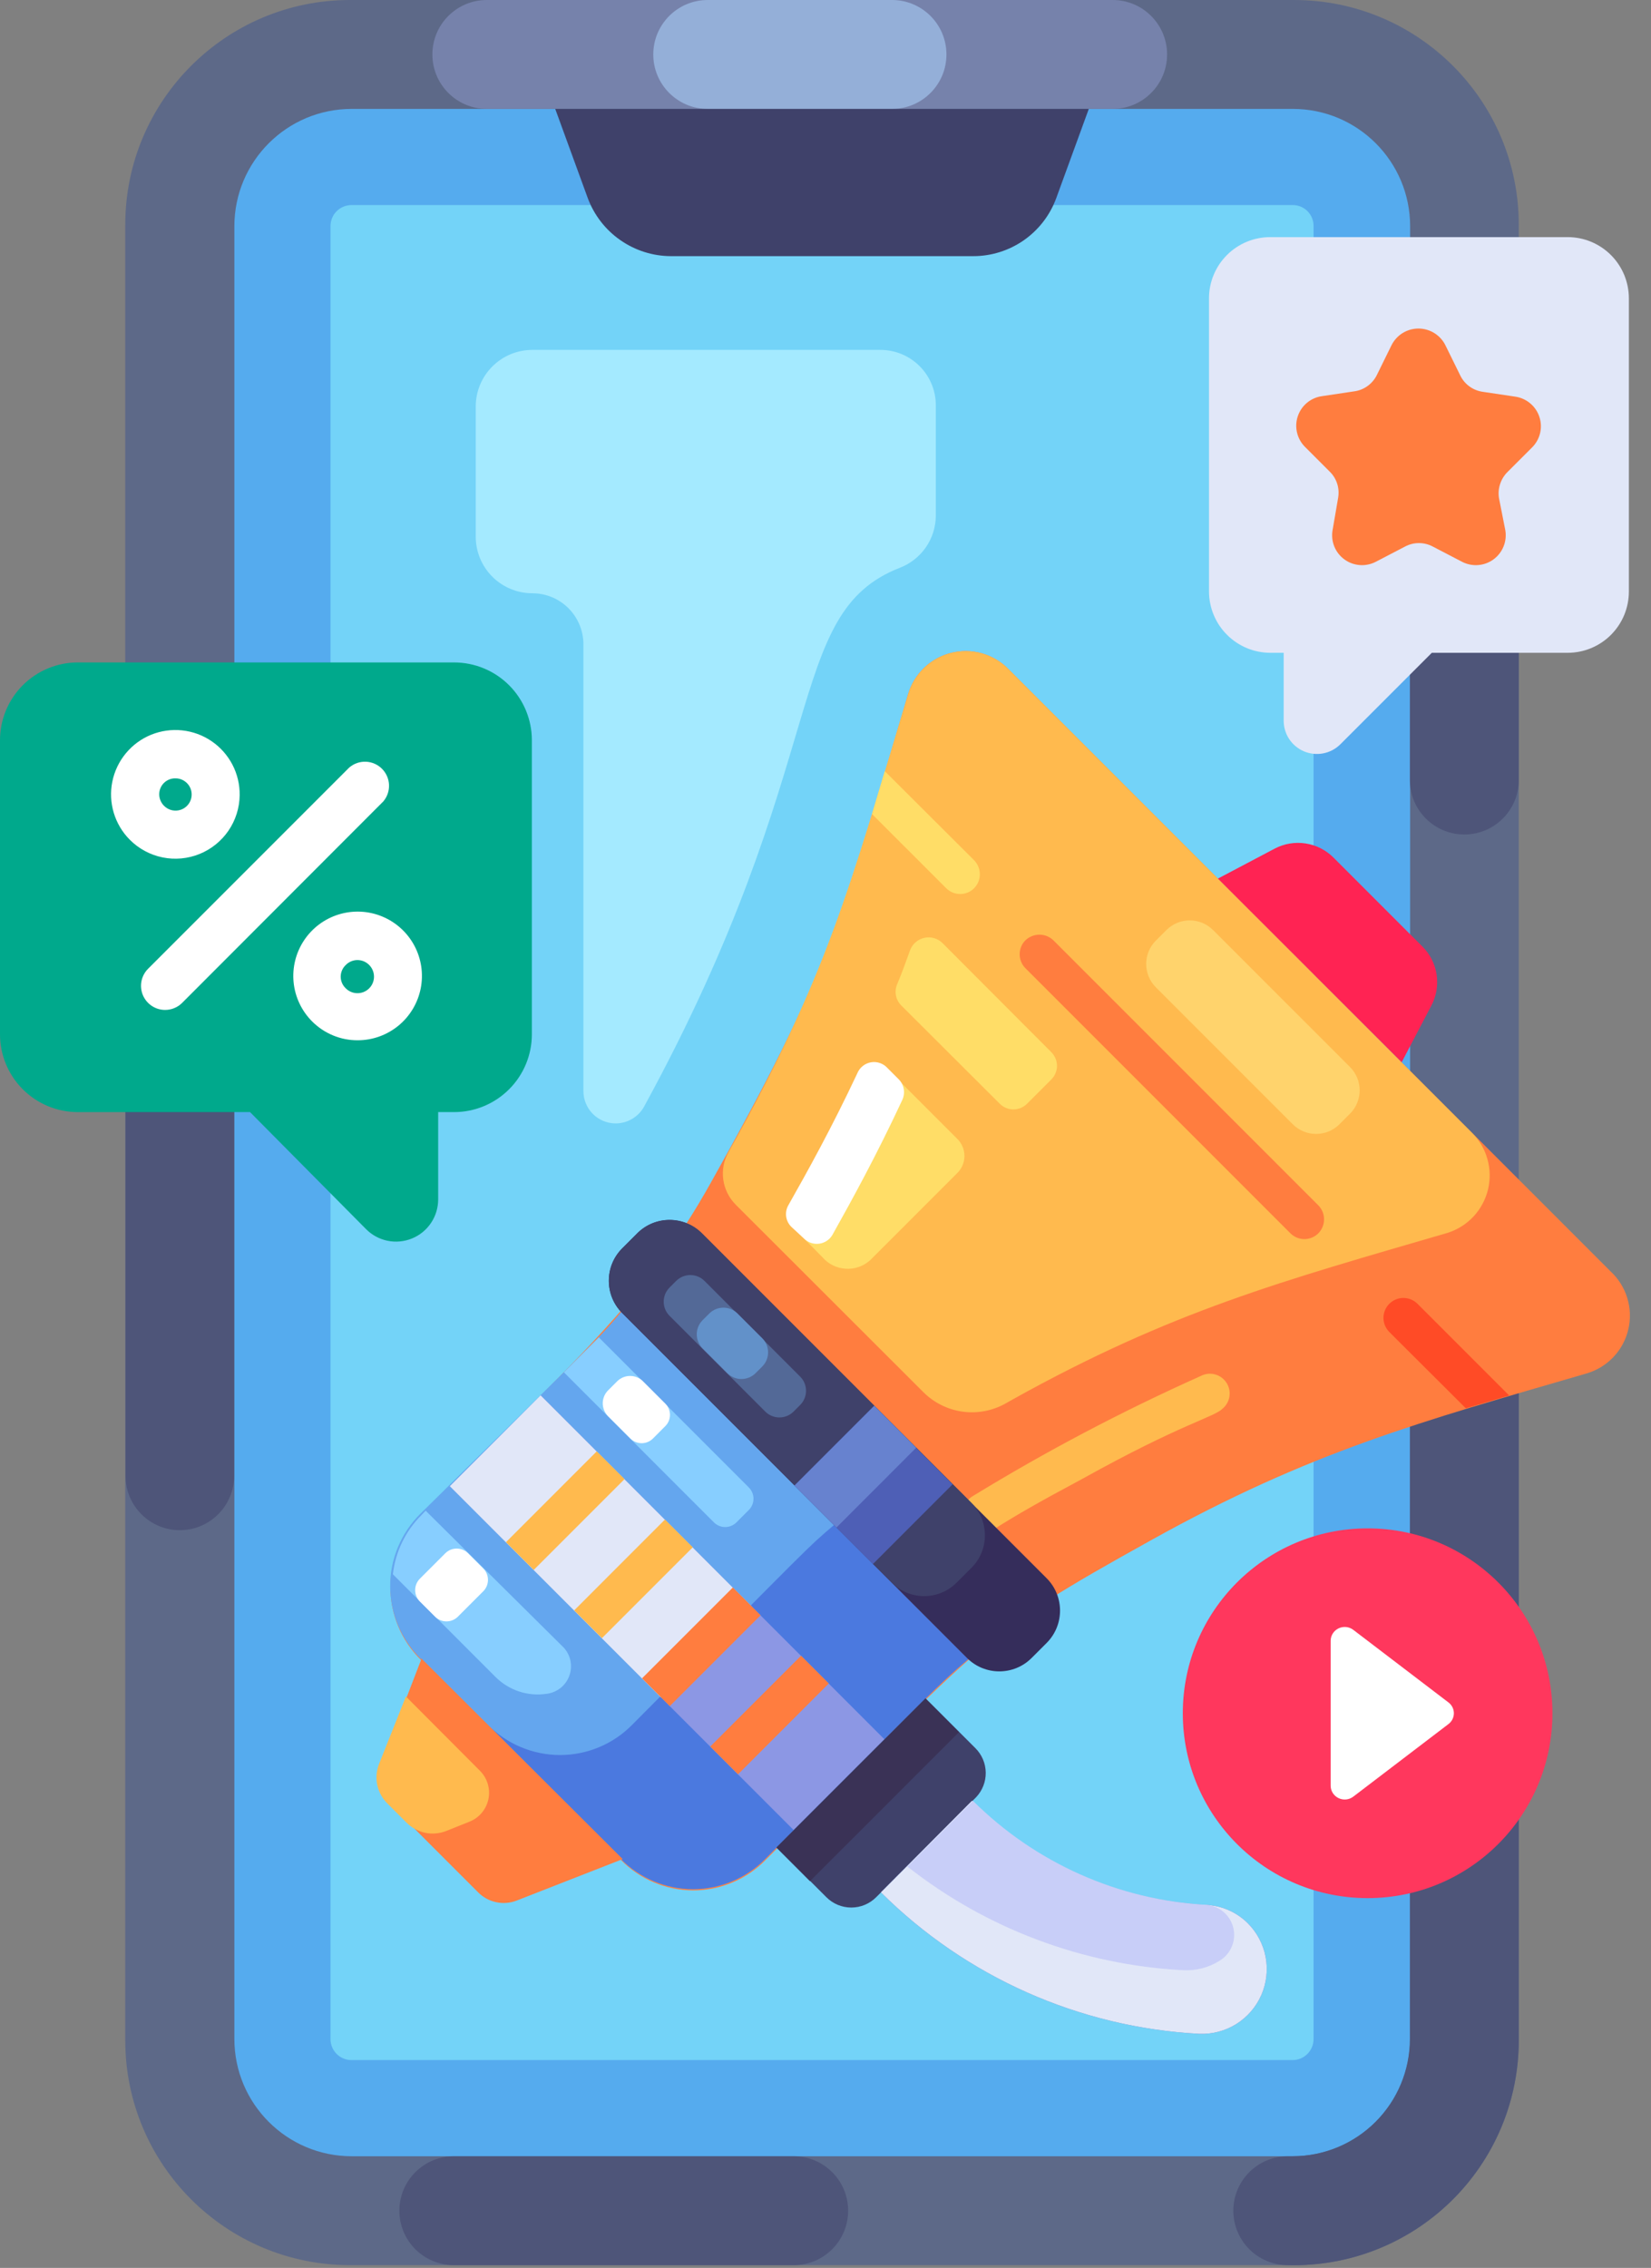<svg width="67" height="92" viewBox="0 0 67 92" fill="none" xmlns="http://www.w3.org/2000/svg">
<rect x="0" y="0" width="67" height="92" fill="#808080" stroke="none"/>
<path d="M61.634 82.769V9.12C61.634 4.083 57.551 0 52.514 0H14.204C9.167 0 5.083 4.083 5.083 9.12V82.769C5.083 87.806 9.167 91.889 14.204 91.889H52.514C57.551 91.889 61.634 87.806 61.634 82.769Z" fill="#5D6988"/>
<path d="M52.465 4.418H14.272C11.643 4.418 9.511 6.55 9.511 9.179V82.71C9.511 85.339 11.643 87.471 14.272 87.471H52.465C55.094 87.471 57.225 85.339 57.225 82.71V9.179C57.225 6.55 55.094 4.418 52.465 4.418Z" fill="#55ABEE"/>
<path d="M53.306 9.169V82.72C53.306 82.945 53.216 83.162 53.056 83.321C52.897 83.481 52.681 83.57 52.455 83.57H14.262C14.151 83.57 14.04 83.548 13.937 83.505C13.834 83.463 13.74 83.4 13.661 83.321C13.582 83.242 13.52 83.148 13.477 83.045C13.434 82.942 13.412 82.831 13.412 82.72V9.169C13.412 9.058 13.434 8.947 13.477 8.844C13.52 8.741 13.582 8.647 13.661 8.568C13.74 8.489 13.834 8.426 13.937 8.384C14.04 8.341 14.151 8.319 14.262 8.319H52.465C52.576 8.319 52.686 8.341 52.789 8.384C52.892 8.427 52.985 8.489 53.063 8.569C53.141 8.648 53.203 8.741 53.244 8.845C53.286 8.948 53.307 9.058 53.306 9.169Z" fill="#73D3F8"/>
<path d="M37.977 16.452V20.929C37.973 21.385 37.832 21.829 37.572 22.204C37.312 22.578 36.946 22.867 36.521 23.031C31.75 24.888 33.843 30.793 26.139 44.889C26.026 45.096 25.859 45.268 25.656 45.388C25.453 45.509 25.222 45.572 24.986 45.573C24.814 45.573 24.644 45.539 24.485 45.473C24.326 45.407 24.181 45.311 24.06 45.189C23.938 45.068 23.842 44.923 23.776 44.764C23.71 44.605 23.676 44.435 23.676 44.263V26.14C23.676 25.59 23.458 25.063 23.069 24.674C22.68 24.285 22.153 24.067 21.604 24.067C20.994 24.067 20.41 23.825 19.979 23.394C19.548 22.963 19.306 22.379 19.306 21.77V16.491C19.306 15.882 19.548 15.298 19.979 14.867C20.41 14.436 20.994 14.194 21.604 14.194H35.71C36.007 14.191 36.303 14.248 36.578 14.36C36.854 14.473 37.105 14.639 37.316 14.849C37.526 15.059 37.694 15.309 37.807 15.584C37.921 15.859 37.979 16.154 37.977 16.452Z" fill="#A4EAFF"/>
<path d="M45.153 0H19.756C18.536 0 17.547 0.989 17.547 2.209C17.547 3.429 18.536 4.418 19.756 4.418H45.153C46.373 4.418 47.362 3.429 47.362 2.209C47.362 0.989 46.373 0 45.153 0Z" fill="#7682AB"/>
<path d="M36.198 0H28.72C27.5 0 26.511 0.989 26.511 2.209C26.511 3.429 27.5 4.418 28.72 4.418H36.198C37.419 4.418 38.408 3.429 38.408 2.209C38.408 0.989 37.419 0 36.198 0Z" fill="#94AFD8"/>
<path d="M61.634 15.406C61.634 14.186 60.645 13.197 59.425 13.197C58.204 13.197 57.215 14.186 57.215 15.406V31.643C57.215 32.863 58.204 33.852 59.425 33.852C60.645 33.852 61.634 32.863 61.634 31.643V15.406Z" fill="#4E5579"/>
<path d="M9.501 33.168C9.501 31.948 8.515 30.959 7.297 30.959C6.08 30.959 5.093 31.948 5.093 33.168V59.865C5.093 61.085 6.08 62.074 7.297 62.074C8.515 62.074 9.501 61.085 9.501 59.865V33.168Z" fill="#4E5579"/>
<path d="M32.21 87.471H18.417C17.197 87.471 16.207 88.46 16.207 89.68C16.207 90.9 17.197 91.889 18.417 91.889H32.21C33.43 91.889 34.419 90.9 34.419 89.68C34.419 88.46 33.43 87.471 32.21 87.471Z" fill="#4E5579"/>
<path d="M57.215 51.438V82.72C57.213 83.979 56.711 85.186 55.821 86.076C54.931 86.966 53.724 87.468 52.464 87.471H52.259C51.673 87.471 51.111 87.703 50.697 88.118C50.283 88.532 50.05 89.094 50.05 89.68C50.05 90.266 50.283 90.828 50.697 91.242C51.111 91.656 51.673 91.889 52.259 91.889C53.478 91.923 54.691 91.712 55.827 91.269C56.964 90.826 57.999 90.159 58.873 89.309C59.747 88.459 60.442 87.442 60.916 86.319C61.39 85.195 61.634 83.988 61.634 82.769V51.438H57.215Z" fill="#4E5579"/>
<path d="M40.91 27.127L65.349 51.565C65.67 51.859 65.907 52.233 66.035 52.648C66.164 53.064 66.179 53.506 66.079 53.929C65.98 54.353 65.769 54.742 65.469 55.057C65.168 55.372 64.789 55.6 64.371 55.72C57.655 57.675 53.168 58.887 46.707 62.484C39.659 66.395 40.02 66.502 31.066 75.456C30.683 75.845 30.227 76.154 29.723 76.365C29.22 76.576 28.679 76.685 28.134 76.685C27.588 76.685 27.047 76.576 26.544 76.365C26.04 76.154 25.584 75.845 25.201 75.456L17.068 67.323C16.68 66.94 16.372 66.483 16.162 65.98C15.952 65.476 15.844 64.936 15.844 64.391C15.844 63.845 15.952 63.305 16.162 62.802C16.372 62.298 16.68 61.842 17.068 61.458C23.324 55.202 26.139 52.826 28.857 47.958C33.608 39.493 34.067 37.538 36.853 28.153C36.973 27.749 37.197 27.382 37.501 27.09C37.805 26.798 38.181 26.59 38.59 26.486C38.999 26.383 39.428 26.387 39.835 26.499C40.241 26.612 40.612 26.828 40.91 27.127Z" fill="#FF7D3F"/>
<path d="M40.91 27.127L59.728 45.944C60.027 46.24 60.245 46.608 60.36 47.013C60.475 47.417 60.484 47.844 60.386 48.253C60.287 48.662 60.085 49.039 59.799 49.347C59.512 49.655 59.151 49.883 58.75 50.011C52.044 51.966 47.548 53.178 41.086 56.776L40.793 56.942C40.265 57.234 39.657 57.348 39.059 57.265C38.462 57.182 37.907 56.907 37.479 56.482L29.864 48.877C29.587 48.602 29.407 48.244 29.352 47.858C29.298 47.471 29.371 47.077 29.561 46.736C33.608 39.493 34.449 36.11 36.853 28.163C36.972 27.758 37.195 27.39 37.498 27.097C37.802 26.803 38.177 26.594 38.587 26.489C38.996 26.385 39.425 26.389 39.833 26.5C40.24 26.612 40.611 26.828 40.91 27.127Z" fill="#FFBA4E"/>
<path d="M34.654 43.892C33.755 45.769 32.914 47.303 32.239 48.516C32.096 48.761 32.039 49.048 32.078 49.33C32.117 49.612 32.25 49.872 32.455 50.07L33.364 50.989C33.481 51.129 33.627 51.243 33.79 51.326C33.953 51.408 34.132 51.457 34.314 51.468C34.497 51.48 34.68 51.455 34.852 51.395C35.025 51.334 35.184 51.239 35.319 51.116L38.828 47.606C38.926 47.515 39.004 47.404 39.057 47.282C39.11 47.159 39.138 47.027 39.138 46.893C39.138 46.759 39.11 46.627 39.057 46.504C39.004 46.381 38.926 46.271 38.828 46.179L36.257 43.608C36.146 43.492 36.008 43.404 35.855 43.354C35.701 43.304 35.538 43.292 35.38 43.32C35.221 43.348 35.072 43.415 34.945 43.515C34.818 43.615 34.718 43.744 34.654 43.892Z" fill="#FFDD67"/>
<path d="M36.56 40.773L40.568 44.771C40.641 44.845 40.728 44.904 40.823 44.944C40.919 44.984 41.022 45.005 41.125 45.005C41.229 45.005 41.332 44.984 41.428 44.944C41.523 44.904 41.61 44.845 41.683 44.771L42.66 43.794C42.734 43.721 42.793 43.634 42.833 43.539C42.873 43.443 42.894 43.34 42.894 43.237C42.894 43.133 42.873 43.03 42.833 42.935C42.793 42.839 42.734 42.752 42.66 42.679L38.242 38.251C38.148 38.16 38.032 38.093 37.906 38.057C37.78 38.02 37.647 38.016 37.519 38.043C37.391 38.07 37.271 38.128 37.17 38.212C37.069 38.296 36.991 38.403 36.941 38.525C36.766 39.004 36.59 39.502 36.414 39.913C36.35 40.055 36.33 40.212 36.356 40.365C36.382 40.519 36.453 40.661 36.56 40.773Z" fill="#FFDD67"/>
<path d="M36.022 43.334L36.472 43.784C36.578 43.891 36.649 44.028 36.675 44.177C36.701 44.325 36.681 44.478 36.619 44.615C35.563 46.883 34.566 48.691 33.784 50.089C33.728 50.187 33.651 50.271 33.557 50.334C33.464 50.396 33.357 50.437 33.246 50.452C33.134 50.467 33.021 50.456 32.914 50.421C32.807 50.385 32.71 50.325 32.63 50.246L32.112 49.767C31.998 49.654 31.924 49.506 31.903 49.347C31.882 49.188 31.914 49.026 31.995 48.887C32.748 47.557 33.735 45.788 34.791 43.54C34.838 43.424 34.914 43.322 35.012 43.244C35.11 43.165 35.226 43.114 35.349 43.093C35.473 43.072 35.599 43.084 35.717 43.126C35.835 43.168 35.94 43.24 36.022 43.334Z" fill="white"/>
<path d="M25.211 53.218L39.297 67.304C38.075 68.34 37.987 68.477 31.057 75.408C30.674 75.797 30.217 76.106 29.714 76.317C29.21 76.527 28.67 76.636 28.124 76.636C27.578 76.636 27.038 76.527 26.534 76.317C26.031 76.106 25.574 75.797 25.191 75.408L17.058 67.275C16.67 66.891 16.363 66.434 16.152 65.931C15.942 65.427 15.834 64.887 15.834 64.342C15.834 63.797 15.942 63.256 16.152 62.753C16.363 62.25 16.67 61.793 17.058 61.409C24.527 54.039 24.224 54.381 25.211 53.218Z" fill="#64A6EE"/>
<path d="M17.273 61.282L17.107 61.458C16.456 62.104 16.046 62.952 15.944 63.863L20.088 68.008C20.357 68.282 20.686 68.489 21.05 68.612C21.413 68.734 21.801 68.768 22.18 68.712C22.395 68.686 22.598 68.599 22.765 68.461C22.932 68.323 23.055 68.139 23.12 67.933C23.185 67.727 23.189 67.506 23.132 67.297C23.074 67.088 22.958 66.901 22.796 66.757L17.273 61.282Z" fill="#87CEFF"/>
<path d="M18.07 63.011L17.04 64.041C16.784 64.297 16.784 64.712 17.04 64.968L17.655 65.583C17.91 65.838 18.325 65.838 18.581 65.583L19.611 64.553C19.867 64.297 19.867 63.882 19.611 63.627L18.996 63.011C18.74 62.756 18.325 62.756 18.07 63.011Z" fill="white"/>
<path d="M24.116 67.538L25.973 65.681C25.27 66.375 24.282 67.372 24.116 67.548V67.538Z" fill="#64A6EE"/>
<path d="M33.852 61.859L39.297 67.304C38.075 68.34 37.987 68.477 31.056 75.408C30.674 75.797 30.217 76.106 29.713 76.316C29.21 76.527 28.67 76.636 28.124 76.636C27.578 76.636 27.038 76.527 26.534 76.316C26.031 76.106 25.574 75.797 25.191 75.408L19.795 69.963C20.177 70.353 20.634 70.663 21.137 70.874C21.641 71.086 22.182 71.195 22.728 71.195C23.274 71.195 23.815 71.086 24.318 70.874C24.822 70.663 25.278 70.353 25.66 69.963C33.031 62.563 32.689 62.846 33.852 61.859Z" fill="#4B79DF"/>
<path d="M49.61 57.147C49.268 57.489 47.929 57.763 43.941 59.982C42.113 60.96 41.282 61.439 40.304 62.054C40.216 62.11 40.118 62.149 40.016 62.167C39.913 62.185 39.808 62.182 39.706 62.16C39.604 62.137 39.508 62.094 39.423 62.034C39.338 61.974 39.265 61.898 39.209 61.81C39.096 61.631 39.058 61.414 39.103 61.207C39.149 61 39.275 60.82 39.454 60.705C42.438 58.879 45.537 57.246 48.731 55.818C48.906 55.727 49.109 55.703 49.301 55.753C49.493 55.803 49.659 55.922 49.768 56.087C49.878 56.252 49.922 56.452 49.893 56.647C49.864 56.843 49.763 57.021 49.61 57.147Z" fill="#FFBA4E"/>
<path d="M25.86 50.035L25.251 50.643C24.526 51.368 24.526 52.544 25.251 53.269L39.24 67.257C39.965 67.983 41.141 67.983 41.866 67.257L42.474 66.649C43.199 65.924 43.199 64.748 42.474 64.023L28.486 50.035C27.761 49.309 26.585 49.309 25.86 50.035Z" fill="#352D5B"/>
<path d="M25.859 50.03L25.251 50.639C24.526 51.364 24.526 52.54 25.251 53.265L36.191 64.205C36.917 64.93 38.092 64.93 38.818 64.205L39.426 63.597C40.151 62.872 40.151 61.696 39.426 60.971L28.485 50.03C27.76 49.305 26.584 49.305 25.859 50.03Z" fill="#3F416A"/>
<path d="M27.441 51.962L27.172 52.231C26.855 52.548 26.855 53.062 27.172 53.379L31.056 57.263C31.373 57.58 31.886 57.58 32.203 57.263L32.473 56.993C32.789 56.676 32.789 56.163 32.473 55.846L28.589 51.962C28.272 51.645 27.758 51.645 27.441 51.962Z" fill="#536997"/>
<path d="M28.783 53.285L28.513 53.554C28.196 53.871 28.196 54.385 28.513 54.702L29.515 55.704C29.832 56.021 30.346 56.021 30.663 55.704L30.933 55.435C31.249 55.118 31.249 54.604 30.933 54.287L29.93 53.285C29.613 52.968 29.1 52.968 28.783 53.285Z" fill="#6291C9"/>
<path d="M18.26 60.291L21.943 56.608L35.89 70.555L32.207 74.238L18.26 60.291Z" fill="#8C97E4"/>
<path d="M18.255 60.289L21.938 56.605L30.508 65.175L26.825 68.859L18.255 60.289Z" fill="#E1E7F8"/>
<path d="M28.823 70.85L32.508 67.166L33.634 68.292L29.95 71.977L28.823 70.85Z" fill="#FF7D3F"/>
<path d="M26.055 68.083L29.74 64.399L30.866 65.526L27.182 69.21L26.055 68.083Z" fill="#FF7D3F"/>
<path d="M23.301 65.327L26.985 61.642L28.112 62.769L24.428 66.453L23.301 65.327Z" fill="#FFBA4E"/>
<path d="M20.533 62.56L24.217 58.876L25.344 60.003L21.66 63.687L20.533 62.56Z" fill="#FFBA4E"/>
<path d="M35.905 31.282L39.532 34.898C39.68 35.05 39.763 35.254 39.763 35.465C39.763 35.677 39.68 35.881 39.532 36.032C39.458 36.107 39.369 36.166 39.272 36.206C39.175 36.247 39.07 36.267 38.965 36.267C38.86 36.267 38.755 36.247 38.658 36.206C38.561 36.166 38.472 36.107 38.398 36.032L35.387 33.022L35.905 31.282Z" fill="#FFDD67"/>
<path d="M53.501 50.031C53.426 50.105 53.338 50.164 53.241 50.205C53.143 50.245 53.039 50.266 52.934 50.266C52.828 50.266 52.724 50.245 52.627 50.205C52.53 50.164 52.441 50.105 52.367 50.031L41.614 39.278C41.539 39.203 41.48 39.115 41.44 39.017C41.4 38.92 41.379 38.816 41.379 38.711C41.379 38.605 41.4 38.501 41.44 38.404C41.48 38.306 41.539 38.218 41.614 38.144C41.767 37.998 41.97 37.916 42.181 37.916C42.392 37.916 42.595 37.998 42.748 38.144L53.501 48.897C53.649 49.048 53.732 49.252 53.732 49.464C53.732 49.675 53.649 49.879 53.501 50.031Z" fill="#FF7D3F"/>
<path d="M57.529 52.895L61.243 56.609L59.484 57.128L56.375 54.029C56.301 53.953 56.242 53.863 56.202 53.765C56.162 53.666 56.142 53.561 56.143 53.455C56.144 53.349 56.166 53.244 56.207 53.146C56.249 53.048 56.309 52.959 56.385 52.885C56.461 52.811 56.55 52.752 56.649 52.712C56.747 52.672 56.852 52.652 56.959 52.653C57.065 52.654 57.17 52.676 57.268 52.717C57.365 52.759 57.454 52.819 57.529 52.895Z" fill="#FF4B26"/>
<path d="M17.107 67.284L25.27 75.417L20.968 77.099C20.704 77.202 20.415 77.225 20.137 77.166C19.859 77.107 19.604 76.968 19.404 76.766L15.797 73.159C15.589 72.953 15.446 72.69 15.387 72.403C15.328 72.116 15.355 71.818 15.465 71.546L17.107 67.284Z" fill="#FF7D3F"/>
<path d="M16.472 68.819L15.387 71.546C15.277 71.818 15.25 72.116 15.309 72.403C15.368 72.69 15.511 72.953 15.719 73.159L16.501 73.941C16.708 74.149 16.971 74.29 17.258 74.35C17.544 74.409 17.842 74.382 18.114 74.274L19.043 73.902C19.239 73.826 19.413 73.702 19.549 73.542C19.685 73.381 19.778 73.189 19.821 72.983C19.864 72.777 19.854 72.564 19.793 72.362C19.733 72.161 19.622 71.978 19.473 71.83L16.472 68.819Z" fill="#FFBA4E"/>
<path d="M32.237 60.26L35.472 57.025L38.659 60.212L35.424 63.447L32.237 60.26Z" fill="#4E5FB6"/>
<path d="M32.246 60.264L35.481 57.029L37.181 58.729L33.947 61.964L32.246 60.264Z" fill="#6782CF"/>
<path d="M58.086 40.793L56.883 43.09L49.425 35.641L51.722 34.429C52.107 34.225 52.548 34.149 52.979 34.215C53.41 34.28 53.809 34.482 54.117 34.791L57.724 38.398C58.033 38.706 58.235 39.105 58.3 39.536C58.365 39.967 58.29 40.408 58.086 40.793Z" fill="#FF2353"/>
<path d="M31.512 74.939L37.559 68.892L39.584 70.917C39.847 71.18 39.998 71.535 40.003 71.906C40.008 72.278 39.868 72.637 39.612 72.907L35.555 76.964C35.288 77.232 34.925 77.382 34.546 77.382C34.168 77.382 33.805 77.232 33.537 76.964L31.512 74.939Z" fill="#3F416A"/>
<path d="M31.509 74.951L37.556 68.904L38.918 70.266L32.87 76.313L31.509 74.951Z" fill="#3A3256"/>
<path d="M50.627 78.008C51.004 78.381 51.259 78.859 51.36 79.38C51.46 79.9 51.4 80.439 51.189 80.926C50.977 81.412 50.624 81.823 50.175 82.105C49.726 82.386 49.202 82.526 48.672 82.505C43.805 82.246 39.204 80.203 35.749 76.766L39.444 73.052C41.979 75.576 45.354 77.079 48.926 77.275C49.565 77.298 50.171 77.56 50.627 78.008Z" fill="#4E5FB6"/>
<path d="M50.627 78.008C51.004 78.381 51.259 78.859 51.36 79.38C51.46 79.9 51.4 80.439 51.189 80.926C50.977 81.412 50.624 81.823 50.175 82.105C49.726 82.386 49.202 82.526 48.672 82.505C43.805 82.246 39.204 80.203 35.749 76.766L39.444 73.052C41.979 75.576 45.354 77.079 48.926 77.275C49.565 77.298 50.171 77.56 50.627 78.008Z" fill="#E1E7F8"/>
<path d="M49.503 79.533C49.058 79.817 48.534 79.954 48.007 79.924C43.935 79.709 40.029 78.24 36.824 75.72L39.483 73.052C42.018 75.576 45.393 77.079 48.965 77.275C49.221 77.296 49.464 77.398 49.659 77.566C49.854 77.734 49.991 77.959 50.051 78.209C50.11 78.46 50.09 78.722 49.991 78.96C49.893 79.198 49.722 79.398 49.503 79.533Z" fill="#C8CEF8"/>
<path d="M47.335 37.729L46.906 38.157C46.383 38.68 46.383 39.528 46.906 40.051L52.463 45.608C52.986 46.13 53.833 46.13 54.356 45.608L54.785 45.179C55.308 44.656 55.308 43.808 54.785 43.285L49.228 37.729C48.705 37.206 47.858 37.206 47.335 37.729Z" fill="#FFD36C"/>
<path d="M22.877 55.676L24.3 54.253L30.389 60.342C30.51 60.463 30.578 60.627 30.578 60.798C30.578 60.969 30.51 61.133 30.389 61.254L29.885 61.758C29.764 61.879 29.6 61.947 29.429 61.947C29.258 61.947 29.093 61.879 28.972 61.758L22.884 55.67L22.877 55.676Z" fill="#87CEFF"/>
<path d="M24.664 56.415L25.044 56.035C25.184 55.895 25.373 55.817 25.57 55.817C25.767 55.817 25.956 55.895 26.095 56.035L27 56.94C27.121 57.061 27.189 57.225 27.189 57.396C27.189 57.567 27.121 57.731 27 57.852L26.496 58.357C26.375 58.478 26.211 58.546 26.04 58.546C25.869 58.546 25.704 58.478 25.583 58.357L24.678 57.452C24.539 57.312 24.46 57.123 24.46 56.926C24.46 56.729 24.539 56.54 24.678 56.401L24.664 56.415Z" fill="white"/>
<path d="M39.493 10.391H27.224C26.489 10.388 25.773 10.16 25.171 9.739C24.568 9.319 24.108 8.724 23.852 8.035L22.532 4.418H44.185L42.865 8.035C42.612 8.727 42.153 9.323 41.55 9.745C40.947 10.166 40.228 10.392 39.493 10.391Z" fill="#3F416A"/>
<path d="M55.5 77C59.642 77 63 73.642 63 69.5C63 65.358 59.642 62 55.5 62C51.358 62 48 65.358 48 69.5C48 73.642 51.358 77 55.5 77Z" fill="#FF375D"/>
<path d="M54 72.438V66.562C54 66.456 54.03 66.353 54.087 66.263C54.144 66.174 54.226 66.102 54.322 66.056C54.419 66.01 54.527 65.992 54.633 66.003C54.74 66.015 54.841 66.056 54.925 66.122L58.779 69.06C58.848 69.111 58.903 69.178 58.942 69.254C58.98 69.331 59 69.415 59 69.5C59 69.585 58.98 69.669 58.942 69.746C58.903 69.822 58.848 69.889 58.779 69.94L54.925 72.878C54.841 72.944 54.74 72.985 54.633 72.997C54.527 73.008 54.419 72.99 54.322 72.944C54.226 72.898 54.144 72.826 54.087 72.737C54.03 72.647 54 72.544 54 72.438Z" fill="white"/>
<path d="M10.147 45.114L14.849 49.855C15.087 50.098 15.392 50.264 15.726 50.333C16.059 50.401 16.405 50.369 16.72 50.24C17.035 50.111 17.304 49.891 17.493 49.608C17.682 49.325 17.782 48.992 17.782 48.652V45.114H18.427C19.264 45.114 20.067 44.781 20.659 44.189C21.252 43.597 21.584 42.794 21.584 41.956V30.03C21.584 29.193 21.252 28.39 20.659 27.797C20.067 27.205 19.264 26.873 18.427 26.873H3.148C2.312 26.875 1.511 27.209 0.921 27.801C0.331 28.393 -4.00519e-06 29.194 0 30.03V41.956C-4.00519e-06 42.792 0.331 43.593 0.921 44.185C1.511 44.777 2.312 45.111 3.148 45.114H10.147Z" fill="#00A98C"/>
<path d="M14.517 42.2C14.174 42.202 13.834 42.135 13.517 42.004C13.2 41.873 12.912 41.681 12.669 41.438C12.242 41.012 11.975 40.45 11.915 39.849C11.856 39.248 12.006 38.645 12.341 38.143C12.676 37.641 13.174 37.27 13.752 37.094C14.329 36.918 14.95 36.947 15.508 37.178C16.067 37.408 16.527 37.825 16.813 38.357C17.098 38.889 17.19 39.504 17.073 40.096C16.956 40.688 16.638 41.222 16.171 41.606C15.705 41.989 15.12 42.2 14.517 42.2ZM14.018 40.079C14.14 40.209 14.308 40.285 14.486 40.29C14.664 40.296 14.837 40.23 14.966 40.109C15.096 39.987 15.172 39.818 15.177 39.641C15.183 39.463 15.117 39.29 14.996 39.16C14.933 39.093 14.858 39.039 14.774 39.002C14.69 38.965 14.599 38.946 14.507 38.946C14.415 38.946 14.324 38.965 14.24 39.002C14.156 39.039 14.08 39.093 14.018 39.16C13.957 39.22 13.909 39.292 13.876 39.371C13.843 39.45 13.826 39.534 13.826 39.62C13.826 39.705 13.843 39.79 13.876 39.869C13.909 39.948 13.957 40.019 14.018 40.079Z" fill="white"/>
<path d="M5.269 34.067C4.965 33.763 4.741 33.387 4.617 32.975C4.493 32.562 4.473 32.126 4.559 31.704C4.645 31.282 4.834 30.888 5.109 30.557C5.384 30.225 5.736 29.967 6.135 29.805C6.534 29.644 6.967 29.583 7.395 29.629C7.823 29.675 8.234 29.826 8.589 30.069C8.945 30.312 9.234 30.639 9.433 31.021C9.631 31.403 9.732 31.828 9.726 32.259C9.72 32.772 9.561 33.273 9.272 33.697C8.982 34.12 8.574 34.45 8.098 34.643C7.622 34.836 7.1 34.884 6.597 34.782C6.093 34.679 5.632 34.431 5.269 34.067ZM7.116 31.575C7.03 31.573 6.944 31.589 6.864 31.622C6.784 31.654 6.711 31.703 6.65 31.764C6.589 31.825 6.541 31.897 6.509 31.977C6.476 32.057 6.46 32.143 6.461 32.23C6.464 32.402 6.535 32.567 6.657 32.689C6.733 32.766 6.827 32.823 6.93 32.855C7.034 32.887 7.143 32.893 7.249 32.872C7.356 32.852 7.455 32.805 7.539 32.736C7.623 32.668 7.688 32.579 7.729 32.479C7.77 32.379 7.786 32.27 7.775 32.163C7.764 32.055 7.727 31.952 7.666 31.862C7.605 31.773 7.523 31.7 7.427 31.649C7.331 31.599 7.225 31.573 7.116 31.575Z" fill="white"/>
<path d="M6.696 40.969C6.504 40.968 6.316 40.911 6.157 40.804C5.997 40.697 5.872 40.545 5.798 40.368C5.724 40.191 5.704 39.995 5.74 39.807C5.777 39.618 5.868 39.444 6.002 39.307L14.174 31.135C14.361 30.975 14.602 30.891 14.848 30.9C15.094 30.91 15.327 31.012 15.501 31.186C15.675 31.36 15.777 31.593 15.787 31.84C15.796 32.086 15.713 32.326 15.553 32.513L7.39 40.685C7.299 40.776 7.191 40.848 7.071 40.896C6.952 40.945 6.825 40.969 6.696 40.969Z" fill="white"/>
<path d="M58.105 26.482L54.391 30.196C54.2 30.385 53.958 30.512 53.695 30.562C53.432 30.612 53.16 30.583 52.914 30.478C52.668 30.373 52.458 30.198 52.312 29.974C52.166 29.749 52.09 29.487 52.093 29.219V26.482H51.556C50.896 26.482 50.264 26.221 49.797 25.755C49.329 25.29 49.066 24.658 49.063 23.999V12.102C49.063 11.775 49.127 11.452 49.253 11.15C49.378 10.848 49.562 10.574 49.794 10.343C50.025 10.112 50.3 9.93 50.602 9.805C50.905 9.681 51.229 9.618 51.556 9.619H63.619C63.945 9.619 64.267 9.683 64.569 9.808C64.87 9.933 65.144 10.116 65.374 10.346C65.605 10.577 65.788 10.851 65.913 11.152C66.037 11.453 66.102 11.776 66.102 12.102V23.999C66.102 24.325 66.037 24.648 65.913 24.949C65.788 25.25 65.605 25.524 65.374 25.755C65.144 25.985 64.87 26.168 64.569 26.293C64.267 26.418 63.945 26.482 63.619 26.482H58.105Z" fill="#E1E7F8"/>
<path d="M58.672 14.037L59.259 15.23C59.345 15.408 59.474 15.562 59.635 15.678C59.795 15.794 59.981 15.868 60.178 15.895L61.487 16.09C61.712 16.122 61.924 16.216 62.098 16.362C62.273 16.508 62.402 16.7 62.472 16.916C62.543 17.132 62.551 17.363 62.496 17.584C62.441 17.804 62.325 18.005 62.162 18.163L61.184 19.14C61.043 19.278 60.938 19.448 60.877 19.635C60.815 19.822 60.8 20.021 60.833 20.216L61.087 21.506C61.126 21.729 61.101 21.959 61.016 22.169C60.931 22.379 60.789 22.561 60.606 22.694C60.423 22.828 60.206 22.907 59.98 22.923C59.754 22.94 59.528 22.892 59.327 22.787L58.144 22.171C57.971 22.079 57.778 22.031 57.582 22.031C57.386 22.031 57.193 22.079 57.02 22.171L55.837 22.787C55.637 22.892 55.411 22.94 55.185 22.923C54.959 22.907 54.742 22.828 54.559 22.694C54.375 22.561 54.233 22.379 54.148 22.169C54.063 21.959 54.039 21.729 54.078 21.506L54.303 20.196C54.337 20.002 54.324 19.802 54.262 19.614C54.201 19.426 54.094 19.257 53.951 19.121L52.973 18.143C52.81 17.985 52.694 17.785 52.639 17.564C52.584 17.344 52.592 17.112 52.663 16.896C52.733 16.68 52.862 16.488 53.037 16.342C53.211 16.196 53.422 16.102 53.648 16.071L54.958 15.875C55.154 15.849 55.34 15.774 55.5 15.658C55.66 15.542 55.79 15.388 55.876 15.211L56.463 14.018C56.564 13.81 56.722 13.634 56.918 13.512C57.115 13.39 57.342 13.326 57.574 13.328C57.805 13.33 58.031 13.398 58.226 13.524C58.42 13.649 58.575 13.827 58.672 14.037Z" fill="#FF7D3F"/>
</svg>
